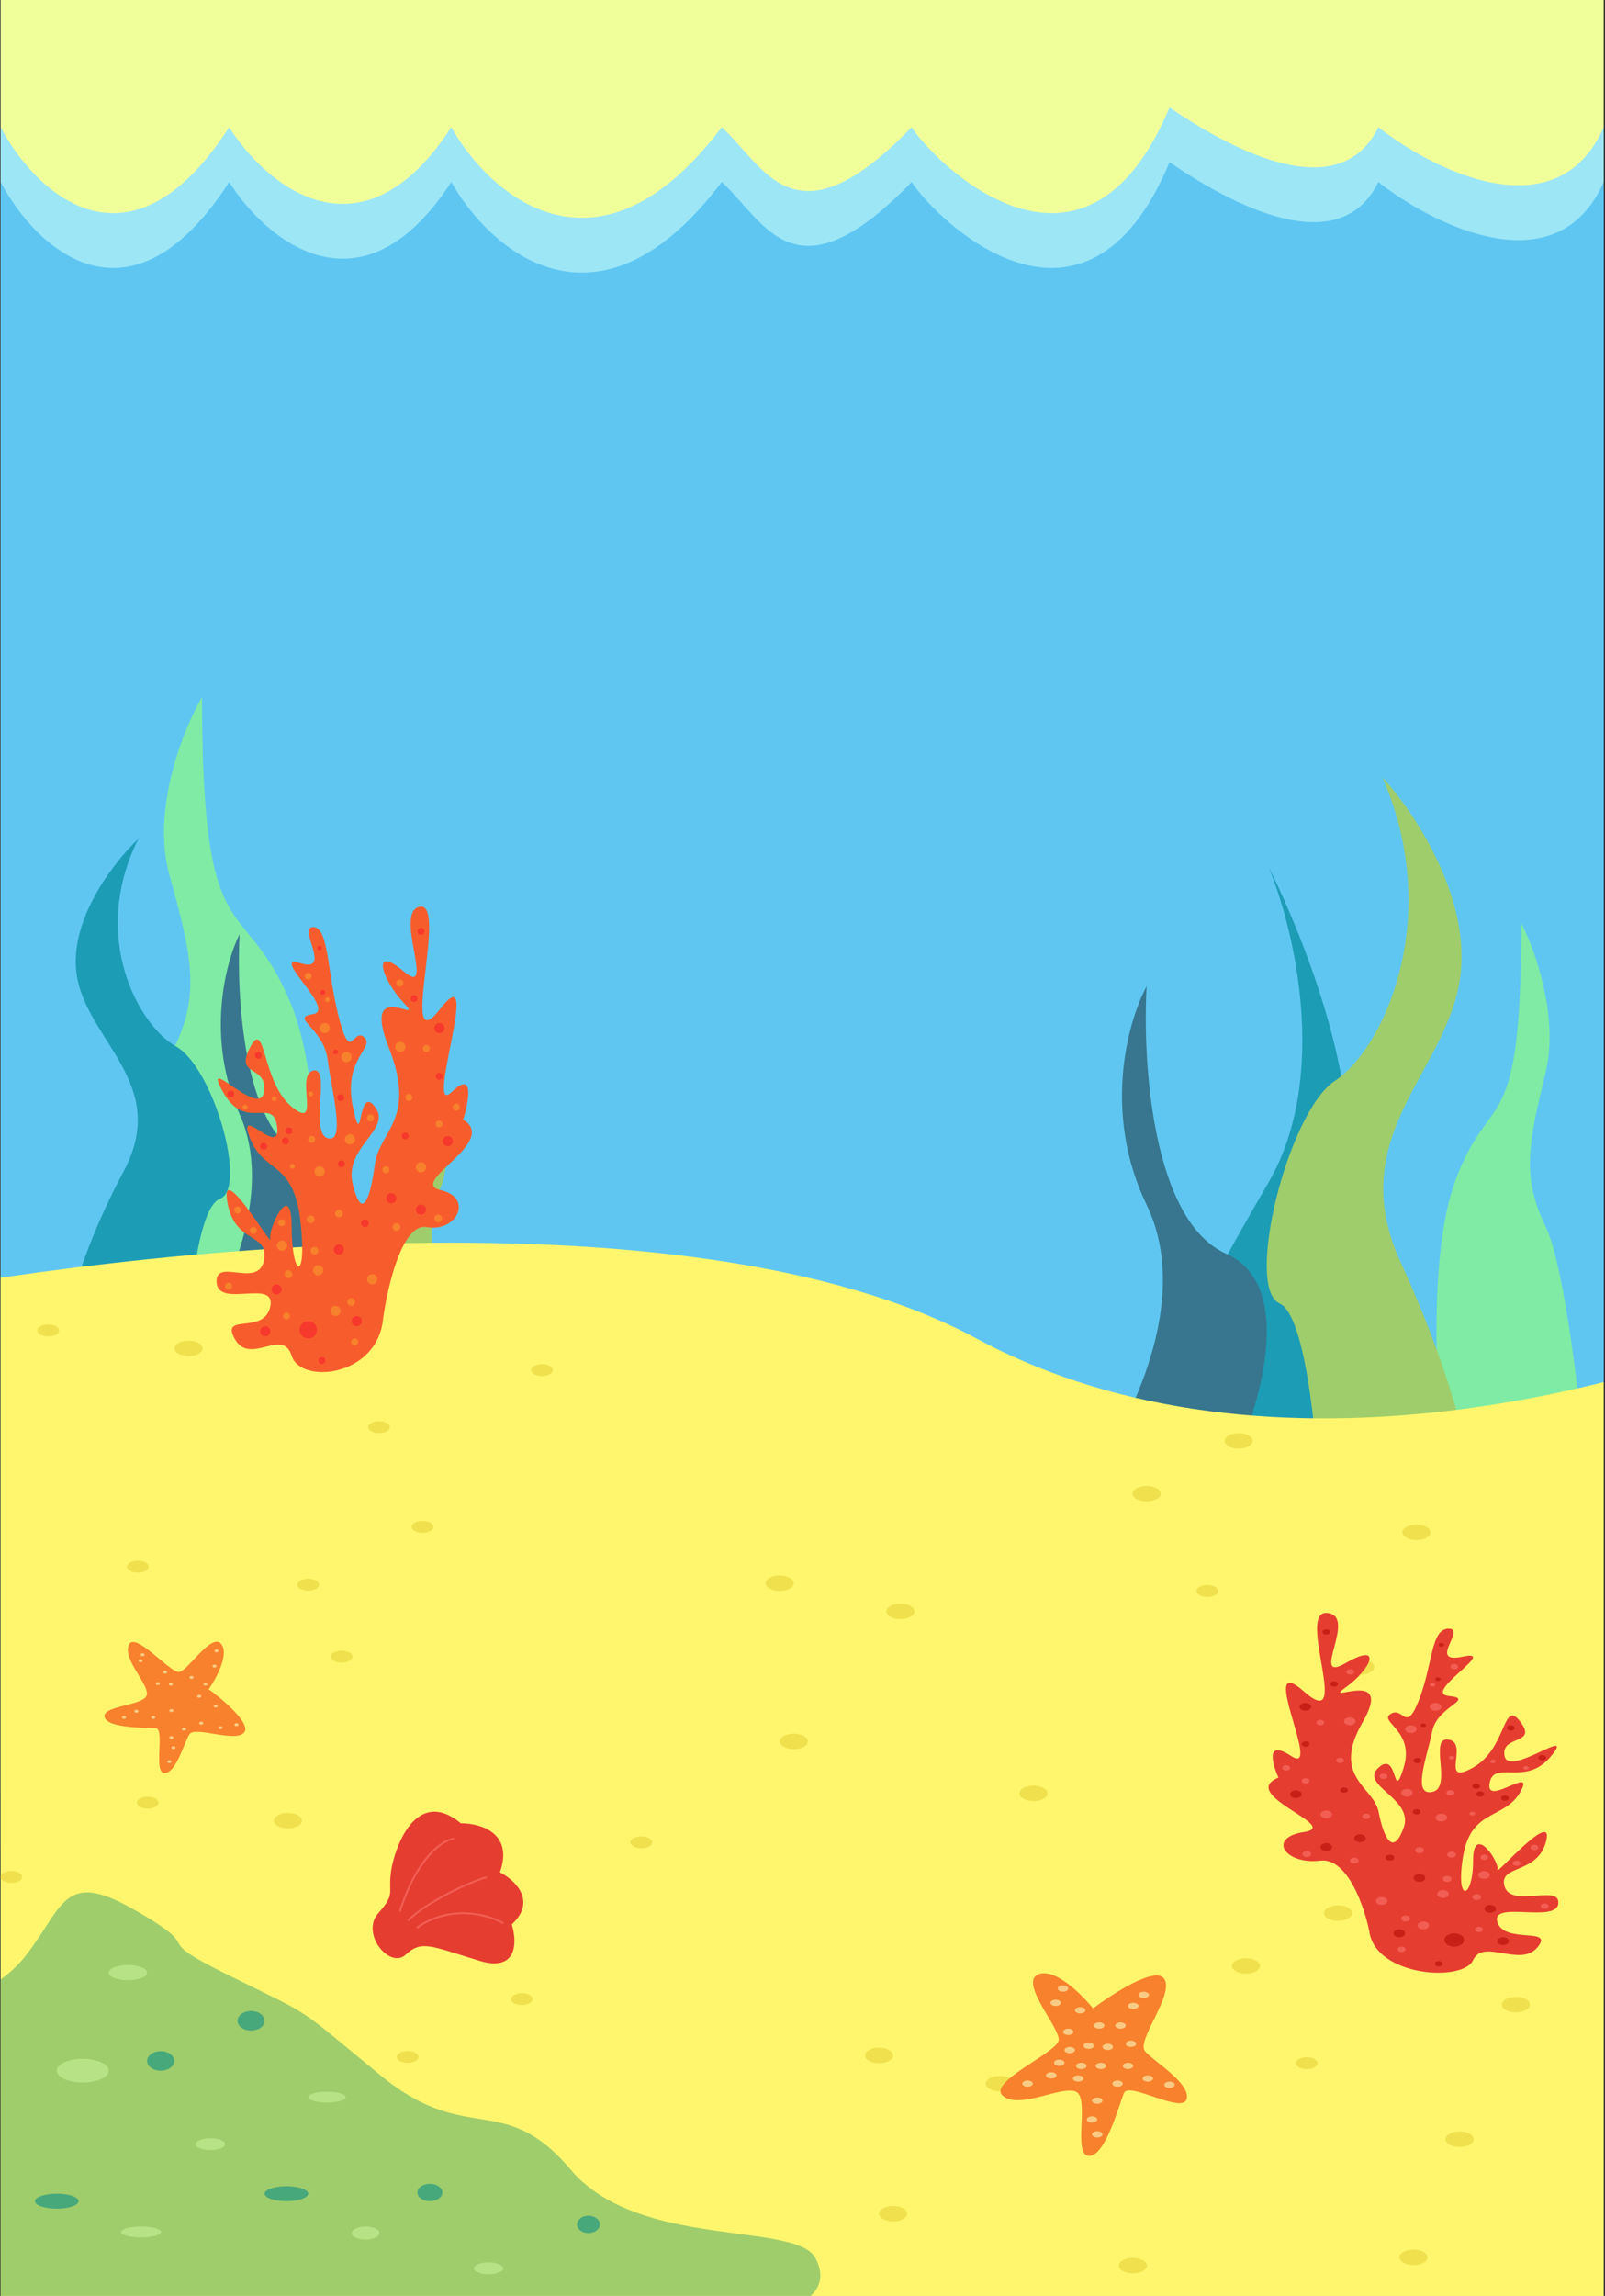 <svg width="835" height="1194" viewBox="0 0 835 1194" fill="none" xmlns="http://www.w3.org/2000/svg">
<rect x="0" y="0" width="835" height="1194" fill="#333333" stroke="none"/>
<g clip-path="url(#clip0_740_1224)">
<rect width="834" height="1194" transform="translate(0.321)" fill="#F1FF9B"/>
<path d="M119.225 66.182C66.974 147.112 18.185 99.903 0.321 66.182V932.902H834.321V66.182C810.206 120.864 746.12 88.966 717.092 66.182C695.656 109.928 635.237 74.128 608.442 55.9C564.496 160.767 488.217 87.143 474.261 66.182C413.071 129.567 397.783 86.232 375.454 66.182C311.145 151.487 254.876 101.725 234.779 66.182C187.888 138.363 138.205 96.257 119.225 66.182Z" fill="#9CE6F6"/>
<path d="M119.225 94.69C66.974 175.621 18.185 128.411 0.321 94.69V961.411H834.321V94.69C810.206 149.373 746.12 117.475 717.092 94.69C695.656 138.436 635.237 102.636 608.442 84.409C564.496 189.276 488.217 115.652 474.261 94.69C413.071 158.076 397.783 114.741 375.454 94.69C311.145 179.995 254.876 130.234 234.779 94.69C187.888 166.871 138.205 124.766 119.225 94.69Z" fill="#5FC6F1"/>
<path d="M210.392 611.322C227.374 579.613 217.468 534.985 210.392 516.634C221.147 539.756 239.94 592.385 229.072 617.929C218.204 643.472 230.204 683.623 237.563 700.506L184.92 695.001C176.43 676.283 189.166 650.959 210.392 611.322Z" fill="#9FCD6B"/>
<path d="M88.126 454.977C78.617 420.625 95.485 379.006 105.108 362.491C105.108 499.018 126.335 462.684 150.958 521.038C170.656 567.722 164.26 659.401 158.6 699.405L59.258 706.011C63.22 664.172 74.541 574.328 88.126 549.665C105.108 518.836 100.013 497.917 88.126 454.977Z" fill="#80EBA4"/>
<path d="M39.729 505.624C36.333 477.438 59.824 447.637 71.994 436.26C46.522 486.907 71.994 533.15 91.523 544.16C111.051 555.17 128.882 617.929 114.448 623.434C102.9 627.838 98.315 677.384 97.466 701.607H32.937C32.937 689.496 39.729 655.364 64.352 609.121C88.975 562.878 43.975 540.857 39.729 505.624Z" fill="#1D9CB5"/>
<path d="M124.637 579.393C146.712 628.939 105.108 692.799 102.561 697.203H156.052C168.222 670.778 185.26 614.406 156.052 600.313C126.844 586.219 122.938 518.103 124.637 485.806C117.278 500.486 106.976 539.756 124.637 579.393Z" fill="#37768E"/>
<path d="M659.932 614.96C691.815 559.974 673.217 482.587 659.932 450.767C680.125 490.861 715.409 582.122 695.004 626.416C674.598 670.71 697.129 740.333 710.945 769.607L612.108 760.061C596.166 727.604 620.078 683.692 659.932 614.96Z" fill="#1D9CB5"/>
<path d="M804.08 557.968C811.167 529.006 798.596 493.919 791.425 479.995C791.425 595.098 775.607 564.466 757.258 613.662C742.578 653.02 747.345 730.312 751.563 764.038L825.593 769.607C822.64 734.334 814.204 658.589 804.08 637.797C791.425 611.806 795.222 594.169 804.08 557.968Z" fill="#80EBA4"/>
<path d="M759.975 505.697C764.262 464.509 734.611 420.962 719.25 404.337C751.401 478.346 719.25 545.92 694.6 562.008C669.95 578.097 647.444 669.804 665.663 677.849C680.239 684.284 686.026 756.685 687.098 792.08H768.549C768.549 774.382 759.975 724.507 728.895 656.933C697.815 589.36 754.616 557.182 759.975 505.697Z" fill="#9FCD6B"/>
<path d="M596.535 626.58C625.554 686.732 570.864 764.261 567.516 769.608H637.831C653.829 737.526 676.225 669.087 637.831 651.977C599.437 634.867 594.302 552.169 596.535 512.959C586.862 530.782 573.319 578.458 596.535 626.58Z" fill="#37768E"/>
<path d="M508.05 696.116C355.587 614.041 45.928 651.51 -89.844 680.504L-40.469 1216.63H943.391V680.504C861.803 719.906 660.512 778.192 508.05 696.116Z" fill="#FFF66D"/>
<ellipse cx="468.442" cy="838.006" rx="7.311" ry="4.022" fill="#F0E04D"/>
<ellipse cx="412.94" cy="905.646" rx="7.311" ry="4.022" fill="#F0E04D"/>
<ellipse cx="537.672" cy="932.647" rx="7.311" ry="4.022" fill="#F0E04D"/>
<ellipse cx="707.678" cy="866.896" rx="7.311" ry="4.022" fill="#F0E04D"/>
<ellipse cx="683.653" cy="928.341" rx="7.311" ry="4.022" fill="#F0E04D"/>
<ellipse cx="736.899" cy="796.927" rx="7.311" ry="4.022" fill="#F0E04D"/>
<ellipse cx="596.549" cy="776.805" rx="7.311" ry="4.022" fill="#F0E04D"/>
<ellipse cx="644.422" cy="749.333" rx="7.311" ry="4.022" fill="#F0E04D"/>
<ellipse cx="405.629" cy="823.364" rx="7.311" ry="4.022" fill="#F0E04D"/>
<ellipse cx="98.09" cy="701.248" rx="7.311" ry="4.022" fill="#F0E04D"/>
<ellipse cx="628.118" cy="827.389" rx="5.647" ry="3.107" fill="#F0E04D"/>
<ellipse cx="219.8" cy="794.042" rx="5.647" ry="3.107" fill="#F0E04D"/>
<ellipse cx="160.388" cy="824.131" rx="5.647" ry="3.107" fill="#F0E04D"/>
<ellipse cx="177.733" cy="861.547" rx="5.647" ry="3.107" fill="#F0E04D"/>
<ellipse cx="71.708" cy="814.751" rx="5.647" ry="3.107" fill="#F0E04D"/>
<ellipse cx="197.191" cy="742.201" rx="5.647" ry="3.107" fill="#F0E04D"/>
<ellipse cx="281.962" cy="712.524" rx="5.647" ry="3.107" fill="#F0E04D"/>
<ellipse cx="25.127" cy="691.914" rx="5.647" ry="3.107" fill="#F0E04D"/>
<ellipse cx="520.131" cy="1083.61" rx="7.311" ry="4.022" fill="#F0E04D"/>
<ellipse cx="464.631" cy="1151.25" rx="7.311" ry="4.022" fill="#F0E04D"/>
<ellipse cx="589.363" cy="1178.25" rx="7.311" ry="4.022" fill="#F0E04D"/>
<ellipse cx="759.369" cy="1112.5" rx="7.311" ry="4.022" fill="#F0E04D"/>
<ellipse cx="735.344" cy="1173.94" rx="7.311" ry="4.022" fill="#F0E04D"/>
<ellipse cx="788.59" cy="1042.53" rx="7.311" ry="4.022" fill="#F0E04D"/>
<ellipse cx="648.24" cy="1022.4" rx="7.311" ry="4.022" fill="#F0E04D"/>
<ellipse cx="696.113" cy="994.933" rx="7.311" ry="4.022" fill="#F0E04D"/>
<ellipse cx="457.32" cy="1068.96" rx="7.311" ry="4.022" fill="#F0E04D"/>
<ellipse cx="149.781" cy="946.847" rx="7.311" ry="4.022" fill="#F0E04D"/>
<ellipse cx="679.809" cy="1072.99" rx="5.647" ry="3.107" fill="#F0E04D"/>
<ellipse cx="271.491" cy="1039.64" rx="5.647" ry="3.107" fill="#F0E04D"/>
<ellipse cx="212.079" cy="1069.73" rx="5.647" ry="3.107" fill="#F0E04D"/>
<ellipse cx="229.422" cy="1107.15" rx="5.647" ry="3.107" fill="#F0E04D"/>
<ellipse cx="123.399" cy="1060.35" rx="5.647" ry="3.107" fill="#F0E04D"/>
<ellipse cx="5.882" cy="976.127" rx="5.647" ry="3.107" fill="#F0E04D"/>
<ellipse cx="248.881" cy="987.801" rx="5.647" ry="3.107" fill="#F0E04D"/>
<ellipse cx="333.653" cy="958.123" rx="5.647" ry="3.107" fill="#F0E04D"/>
<ellipse cx="76.817" cy="937.514" rx="5.647" ry="3.107" fill="#F0E04D"/>
<path d="M12.922 1017.6C-7.18 1042.83 -36.391 1037.87 -31.366 1058.65L-7.913 1202.62C113.258 1202.12 361.297 1201.43 384.08 1202.62C412.558 1204.1 434.335 1193.71 424.284 1174.42C414.233 1155.12 332.149 1169.97 296.97 1128.41C261.791 1086.85 243.364 1116.54 198.134 1079.43C152.904 1042.33 164.631 1049.75 119.401 1027.48C74.171 1005.22 110.944 1016.48 69.064 992.732C32.479 971.987 33.024 992.371 12.922 1017.6Z" fill="#9FCD6B"/>
<ellipse cx="43.042" cy="1076.87" rx="13.517" ry="6.176" fill="#B7E386"/>
<ellipse cx="149.009" cy="1140.85" rx="11.346" ry="3.896" fill="#47A87B"/>
<ellipse cx="29.526" cy="1144.74" rx="11.346" ry="3.896" fill="#47A87B"/>
<ellipse cx="170.091" cy="1090.65" rx="9.736" ry="2.819" fill="#B7E386"/>
<ellipse cx="223.647" cy="1140.23" rx="6.509" ry="4.511" fill="#47A87B"/>
<ellipse cx="109.453" cy="1115.09" rx="7.64" ry="3.076" fill="#B7E386"/>
<ellipse cx="254.158" cy="1179.64" rx="7.64" ry="3.076" fill="#B7E386"/>
<ellipse cx="130.609" cy="1050.93" rx="7.052" ry="5.074" fill="#47A87B"/>
<ellipse cx="83.594" cy="1071.8" rx="7.052" ry="5.074" fill="#47A87B"/>
<ellipse cx="306.149" cy="1156.81" rx="5.945" ry="4.511" fill="#47A87B"/>
<ellipse cx="190.234" cy="1161.32" rx="7.185" ry="3.383" fill="#B7E386"/>
<ellipse cx="66.55" cy="1025.88" rx="9.991" ry="3.947" fill="#B7E386"/>
<ellipse cx="73.404" cy="1160.76" rx="10.38" ry="2.819" fill="#B7E386"/>
<path d="M686.7 967.637C700.997 965.85 709.783 991.466 712.389 1004.5C715.74 1027.95 761.163 1030.93 766.375 1019.39C771.588 1007.85 790.948 1023.48 799.884 1012.69C808.819 1001.89 782.757 1011.2 779.034 999.657C775.311 988.115 809.564 1000.4 810.681 989.976C811.798 979.552 786.108 992.583 782.757 981.041C779.406 969.499 799.884 975.084 804.351 957.585C808.819 940.086 777.545 976.201 779.034 972.478C780.523 968.754 766.375 947.532 766.375 967.637C766.375 987.743 757.067 990.349 761.163 965.404C765.258 940.458 782.757 946.415 790.948 931.895C799.139 917.375 772.705 940.086 774.938 927.427C777.172 914.769 793.554 929.661 806.958 913.279C820.361 896.897 784.991 924.449 782.757 913.279C780.523 902.11 800.256 907.695 790.948 895.408C781.64 883.122 784.246 909.184 766.375 919.236C748.504 929.289 764.514 906.578 753.716 904.716C742.919 902.854 755.95 929.661 745.153 931.895C734.356 934.129 742.547 913.279 745.153 900.248C747.759 887.217 767.864 883.494 753.716 882.005C739.568 880.516 780.151 857.432 761.163 861.527C742.175 865.623 763.024 847.007 753.716 847.007C744.409 847.007 745.525 864.878 738.451 883.494C731.377 902.11 730.261 887.217 723.559 891.313C716.857 895.408 736.218 899.876 730.261 919.236C724.303 938.597 727.654 909.928 717.229 919.236C706.805 928.544 735.845 935.246 730.261 950.511C724.676 965.776 719.836 955.723 717.229 942.32C714.623 928.917 692.284 924.449 709.039 895.408C725.793 866.367 686.7 887.217 700.103 877.537C713.506 867.857 719.463 853.709 700.103 864.878C680.742 876.048 706.805 840.305 690.423 838.816C674.041 837.327 703.826 902.11 678.509 879.771C653.191 857.432 688.561 924.449 671.807 913.279C658.404 904.344 661.754 917.003 665.105 924.449C643.511 933.384 698.242 949.766 678.509 952.745C658.776 955.723 668.829 969.871 686.7 967.637Z" fill="#E53D30"/>
<ellipse cx="731.963" cy="932.363" rx="3.011" ry="2.044" fill="#F25E53"/>
<ellipse cx="707.539" cy="956.019" rx="3.011" ry="2.044" fill="#C82016"/>
<ellipse cx="689.997" cy="943.621" rx="3.011" ry="2.044" fill="#F25E53"/>
<ellipse cx="689.997" cy="960.605" rx="3.011" ry="2.044" fill="#C82016"/>
<ellipse cx="702.244" cy="895.182" rx="3.011" ry="2.044" fill="#F25E53"/>
<ellipse cx="734.003" cy="899.269" rx="3.011" ry="2.044" fill="#F25E53"/>
<ellipse cx="746.86" cy="887.638" rx="3.011" ry="2.044" fill="#F25E53"/>
<ellipse cx="749.871" cy="945.241" rx="3.011" ry="2.044" fill="#F25E53"/>
<ellipse cx="750.739" cy="985.015" rx="3.011" ry="2.044" fill="#F25E53"/>
<ellipse cx="740.469" cy="1001.36" rx="3.011" ry="2.044" fill="#F25E53"/>
<ellipse cx="674.194" cy="933.089" rx="3.011" ry="2.044" fill="#C82016"/>
<ellipse cx="679.129" cy="887.638" rx="3.011" ry="2.044" fill="#C82016"/>
<ellipse cx="772.088" cy="975.105" rx="3.011" ry="2.044" fill="#F25E53"/>
<ellipse cx="775.274" cy="992.695" rx="3.011" ry="2.044" fill="#C82016"/>
<ellipse cx="781.955" cy="1009.53" rx="3.011" ry="2.044" fill="#C82016"/>
<ellipse cx="738.481" cy="976.655" rx="3.011" ry="2.044" fill="#C82016"/>
<ellipse cx="727.981" cy="1005.44" rx="3.011" ry="2.044" fill="#C82016"/>
<ellipse cx="718.813" cy="988.608" rx="3.011" ry="2.044" fill="#F25E53"/>
<ellipse cx="756.581" cy="1008.92" rx="5.124" ry="3.478" fill="#C82016"/>
<ellipse cx="723.111" cy="966.071" rx="2.284" ry="1.55" fill="#C82016"/>
<ellipse cx="752.881" cy="977.149" rx="2.284" ry="1.55" fill="#F25E53"/>
<ellipse cx="731.236" cy="997.762" rx="2.284" ry="1.55" fill="#F25E53"/>
<ellipse cx="768.252" cy="986.565" rx="2.284" ry="1.55" fill="#F25E53"/>
<ellipse cx="738.481" cy="962.194" rx="2.284" ry="1.55" fill="#F25E53"/>
<ellipse cx="704.528" cy="967.621" rx="2.284" ry="1.55" fill="#F25E53"/>
<ellipse cx="679.857" cy="964.199" rx="2.284" ry="1.55" fill="#F25E53"/>
<ellipse cx="755.165" cy="964.521" rx="2.284" ry="1.55" fill="#F25E53"/>
<ellipse cx="768.009" cy="928.935" rx="2.04" ry="1.385" fill="#C82016"/>
<ellipse cx="802.349" cy="914.128" rx="2.04" ry="1.385" fill="#C82016"/>
<ellipse cx="754.54" cy="932.363" rx="2.04" ry="1.385" fill="#F25E53"/>
<ellipse cx="737.382" cy="915.624" rx="2.04" ry="1.385" fill="#C82016"/>
<ellipse cx="756.58" cy="866.745" rx="2.04" ry="1.385" fill="#F25E53"/>
<ellipse cx="719.784" cy="923.778" rx="2.04" ry="1.385" fill="#F25E53"/>
<ellipse cx="669.142" cy="919.389" rx="2.04" ry="1.385" fill="#F25E53"/>
<ellipse cx="737.014" cy="942.237" rx="2.04" ry="1.385" fill="#C82016"/>
<ellipse cx="710.734" cy="944.582" rx="2.04" ry="1.385" fill="#F25E53"/>
<ellipse cx="697.193" cy="915.512" rx="2.04" ry="1.385" fill="#F25E53"/>
<ellipse cx="694.077" cy="875.754" rx="2.04" ry="1.385" fill="#C82016"/>
<ellipse cx="699.233" cy="930.978" rx="2.04" ry="1.385" fill="#C82016"/>
<ellipse cx="798.269" cy="960.809" rx="2.04" ry="1.385" fill="#F25E53"/>
<ellipse cx="729.195" cy="1013.78" rx="2.04" ry="1.385" fill="#F25E53"/>
<ellipse cx="748.558" cy="1021.29" rx="2.04" ry="1.385" fill="#C82016"/>
<ellipse cx="776.688" cy="916.048" rx="1.415" ry="0.96" fill="#F25E53"/>
<ellipse cx="755.165" cy="914.128" rx="1.415" ry="0.96" fill="#F25E53"/>
<ellipse cx="740.469" cy="897.226" rx="1.415" ry="0.96" fill="#C82016"/>
<ellipse cx="745.264" cy="876.178" rx="1.415" ry="0.96" fill="#F25E53"/>
<ellipse cx="748.094" cy="873.27" rx="1.415" ry="0.96" fill="#C82016"/>
<ellipse cx="749.87" cy="855.417" rx="1.415" ry="0.96" fill="#C82016"/>
<ellipse cx="765.968" cy="943.197" rx="1.415" ry="0.96" fill="#F25E53"/>
<ellipse cx="793.936" cy="919.389" rx="1.415" ry="0.96" fill="#F25E53"/>
<ellipse cx="786.01" cy="898.61" rx="2.04" ry="1.385" fill="#C82016"/>
<ellipse cx="770.049" cy="933.022" rx="2.04" ry="1.385" fill="#C82016"/>
<ellipse cx="679.244" cy="926.165" rx="2.04" ry="1.385" fill="#F25E53"/>
<ellipse cx="679.244" cy="907.003" rx="2.04" ry="1.385" fill="#C82016"/>
<ellipse cx="686.866" cy="895.841" rx="2.04" ry="1.385" fill="#F25E53"/>
<ellipse cx="702.487" cy="869.514" rx="2.04" ry="1.385" fill="#F25E53"/>
<ellipse cx="689.996" cy="848.72" rx="2.04" ry="1.385" fill="#C82016"/>
<ellipse cx="789.007" cy="969.006" rx="2.04" ry="1.385" fill="#F25E53"/>
<ellipse cx="782.927" cy="935.133" rx="2.04" ry="1.385" fill="#C82016"/>
<ellipse cx="772.263" cy="965.906" rx="2.04" ry="1.385" fill="#F25E53"/>
<ellipse cx="803.598" cy="991.311" rx="2.04" ry="1.385" fill="#F25E53"/>
<ellipse cx="769.423" cy="1003.4" rx="2.04" ry="1.385" fill="#F25E53"/>
<path d="M221.941 638.162C209.343 635.851 201.601 668.983 199.305 685.838C196.352 716.177 156.329 720.03 151.736 705.101C147.144 690.172 130.084 710.398 122.211 696.433C114.338 682.467 137.302 694.506 140.582 679.577C143.863 664.649 113.682 680.541 112.697 667.057C111.713 653.573 134.349 670.428 137.302 655.499C140.254 640.57 122.211 647.794 118.274 625.16C114.338 602.526 141.895 649.238 140.582 644.423C139.27 639.607 151.736 612.157 151.736 638.162C151.736 664.167 159.938 667.538 156.329 635.273C152.721 603.007 137.302 610.713 130.084 591.931C122.867 573.15 146.159 602.526 144.191 586.152C142.223 569.779 127.788 589.042 115.978 567.853C104.168 546.664 135.333 582.3 137.302 567.853C139.27 553.406 121.883 560.629 130.084 544.737C138.286 528.845 135.99 562.555 151.736 575.558C167.483 588.56 153.377 559.184 162.89 556.777C172.404 554.369 160.922 589.042 170.436 591.931C179.949 594.821 172.732 567.853 170.436 550.998C168.139 534.143 150.424 529.327 162.89 527.401C175.357 525.474 139.598 495.617 156.329 500.914C173.06 506.211 154.689 482.133 162.89 482.133C171.092 482.133 170.108 505.248 176.341 529.327C182.574 553.406 183.558 534.143 189.463 539.44C195.368 544.737 178.309 550.516 183.558 575.558C188.807 600.6 185.854 563.519 195.04 575.558C204.226 587.597 178.637 596.265 183.558 616.01C188.479 635.754 192.744 622.752 195.04 605.415C197.336 588.079 217.02 582.3 202.257 544.737C187.495 507.175 221.941 534.143 210.131 521.622C198.321 509.101 193.072 490.801 210.131 505.248C227.19 519.695 204.226 473.465 218.66 471.538C233.095 469.612 206.85 553.406 229.158 524.511C251.466 495.617 220.301 582.3 235.063 567.853C246.873 556.295 243.921 572.668 240.968 582.3C259.996 593.858 211.771 615.047 229.158 618.9C246.545 622.752 237.688 641.052 221.941 638.162Z" fill="#F75D2C"/>
<ellipse cx="2.653" cy="2.643" rx="2.653" ry="2.643" transform="matrix(-1 0 0 1 184.712 589.894)" fill="#F7812C"/>
<ellipse cx="2.653" cy="2.643" rx="2.653" ry="2.643" transform="matrix(-1 0 0 1 206.231 620.491)" fill="#F7382C"/>
<ellipse cx="2.653" cy="2.643" rx="2.653" ry="2.643" transform="matrix(-1 0 0 1 221.688 604.455)" fill="#F7812C"/>
<ellipse cx="2.653" cy="2.643" rx="2.653" ry="2.643" transform="matrix(-1 0 0 1 221.688 626.423)" fill="#F7382C"/>
<ellipse cx="2.653" cy="2.643" rx="2.653" ry="2.643" transform="matrix(-1 0 0 1 210.896 541.801)" fill="#F7812C"/>
<ellipse cx="2.653" cy="2.643" rx="2.653" ry="2.643" transform="matrix(-1 0 0 1 182.914 547.088)" fill="#F7812C"/>
<ellipse cx="2.653" cy="2.643" rx="2.653" ry="2.643" transform="matrix(-1 0 0 1 171.586 532.043)" fill="#F7812C"/>
<ellipse cx="2.653" cy="2.643" rx="2.653" ry="2.643" transform="matrix(-1 0 0 1 168.933 606.55)" fill="#F7812C"/>
<ellipse cx="2.653" cy="2.643" rx="2.653" ry="2.643" transform="matrix(-1 0 0 1 168.167 657.995)" fill="#F7812C"/>
<ellipse cx="2.653" cy="2.643" rx="2.653" ry="2.643" transform="matrix(-1 0 0 1 177.216 679.131)" fill="#F7812C"/>
<ellipse cx="2.653" cy="2.643" rx="2.653" ry="2.643" transform="matrix(-1 0 0 1 235.614 590.832)" fill="#F7382C"/>
<ellipse cx="2.653" cy="2.643" rx="2.653" ry="2.643" transform="matrix(-1 0 0 1 231.265 532.043)" fill="#F7382C"/>
<ellipse cx="2.653" cy="2.643" rx="2.653" ry="2.643" transform="matrix(-1 0 0 1 149.355 645.178)" fill="#F7812C"/>
<ellipse cx="2.653" cy="2.643" rx="2.653" ry="2.643" transform="matrix(-1 0 0 1 146.549 667.93)" fill="#F7382C"/>
<ellipse cx="2.653" cy="2.643" rx="2.653" ry="2.643" transform="matrix(-1 0 0 1 140.661 689.705)" fill="#F7382C"/>
<ellipse cx="2.653" cy="2.643" rx="2.653" ry="2.643" transform="matrix(-1 0 0 1 178.968 647.183)" fill="#F7382C"/>
<ellipse cx="2.653" cy="2.643" rx="2.653" ry="2.643" transform="matrix(-1 0 0 1 188.22 684.418)" fill="#F7382C"/>
<ellipse cx="2.653" cy="2.643" rx="2.653" ry="2.643" transform="matrix(-1 0 0 1 196.298 662.643)" fill="#F7812C"/>
<ellipse cx="4.514" cy="4.498" rx="4.514" ry="4.498" transform="matrix(-1 0 0 1 164.882 687.061)" fill="#F7382C"/>
<ellipse cx="2.012" cy="2.005" rx="2.012" ry="2.005" transform="matrix(-1 0 0 1 191.87 634.132)" fill="#F7382C"/>
<ellipse cx="2.012" cy="2.005" rx="2.012" ry="2.005" transform="matrix(-1 0 0 1 165.638 648.46)" fill="#F7812C"/>
<ellipse cx="2.012" cy="2.005" rx="2.012" ry="2.005" transform="matrix(-1 0 0 1 184.712 675.122)" fill="#F7812C"/>
<ellipse cx="2.012" cy="2.005" rx="2.012" ry="2.005" transform="matrix(-1 0 0 1 152.095 660.639)" fill="#F7812C"/>
<ellipse cx="2.012" cy="2.005" rx="2.012" ry="2.005" transform="matrix(-1 0 0 1 178.328 629.117)" fill="#F7812C"/>
<ellipse cx="2.012" cy="2.005" rx="2.012" ry="2.005" transform="matrix(-1 0 0 1 208.244 636.136)" fill="#F7812C"/>
<ellipse cx="2.012" cy="2.005" rx="2.012" ry="2.005" transform="matrix(-1 0 0 1 229.983 631.71)" fill="#F7812C"/>
<ellipse cx="2.012" cy="2.005" rx="2.012" ry="2.005" transform="matrix(-1 0 0 1 163.625 632.127)" fill="#F7812C"/>
<ellipse cx="1.798" cy="1.791" rx="1.798" ry="1.791" transform="matrix(-1 0 0 1 152.095 586.311)" fill="#F7382C"/>
<ellipse cx="1.798" cy="1.791" rx="1.798" ry="1.791" transform="matrix(-1 0 0 1 121.837 567.159)" fill="#F7382C"/>
<ellipse cx="1.798" cy="1.791" rx="1.798" ry="1.791" transform="matrix(-1 0 0 1 163.963 590.746)" fill="#F7812C"/>
<ellipse cx="1.798" cy="1.791" rx="1.798" ry="1.791" transform="matrix(-1 0 0 1 179.08 569.094)" fill="#F7382C"/>
<ellipse cx="1.798" cy="1.791" rx="1.798" ry="1.791" transform="matrix(-1 0 0 1 162.165 505.871)" fill="#F7812C"/>
<ellipse cx="1.798" cy="1.791" rx="1.798" ry="1.791" transform="matrix(-1 0 0 1 194.587 579.641)" fill="#F7812C"/>
<ellipse cx="1.798" cy="1.791" rx="1.798" ry="1.791" transform="matrix(-1 0 0 1 239.209 573.964)" fill="#F7812C"/>
<ellipse cx="1.798" cy="1.791" rx="1.798" ry="1.791" transform="matrix(-1 0 0 1 179.405 603.517)" fill="#F7382C"/>
<ellipse cx="1.798" cy="1.791" rx="1.798" ry="1.791" transform="matrix(-1 0 0 1 202.561 606.55)" fill="#F7812C"/>
<ellipse cx="1.798" cy="1.791" rx="1.798" ry="1.791" transform="matrix(-1 0 0 1 214.492 568.95)" fill="#F7812C"/>
<ellipse cx="1.798" cy="1.791" rx="1.798" ry="1.791" transform="matrix(-1 0 0 1 217.238 517.524)" fill="#F7382C"/>
<ellipse cx="1.798" cy="1.791" rx="1.798" ry="1.791" transform="matrix(-1 0 0 1 212.694 588.955)" fill="#F7382C"/>
<ellipse cx="1.798" cy="1.791" rx="1.798" ry="1.791" transform="matrix(-1 0 0 1 125.433 627.539)" fill="#F7812C"/>
<ellipse cx="1.798" cy="1.791" rx="1.798" ry="1.791" transform="matrix(-1 0 0 1 186.294 696.057)" fill="#F7812C"/>
<ellipse cx="1.798" cy="1.791" rx="1.798" ry="1.791" transform="matrix(-1 0 0 1 169.233 705.773)" fill="#F7382C"/>
<ellipse cx="1.247" cy="1.243" rx="1.247" ry="1.243" transform="matrix(-1 0 0 1 143.896 570.192)" fill="#F7812C"/>
<ellipse cx="1.247" cy="1.243" rx="1.247" ry="1.243" transform="matrix(-1 0 0 1 162.86 567.708)" fill="#F7812C"/>
<ellipse cx="1.247" cy="1.243" rx="1.247" ry="1.243" transform="matrix(-1 0 0 1 175.81 545.846)" fill="#F7382C"/>
<ellipse cx="1.247" cy="1.243" rx="1.247" ry="1.243" transform="matrix(-1 0 0 1 171.586 518.622)" fill="#F7812C"/>
<ellipse cx="1.247" cy="1.243" rx="1.247" ry="1.243" transform="matrix(-1 0 0 1 169.092 514.861)" fill="#F7382C"/>
<ellipse cx="1.247" cy="1.243" rx="1.247" ry="1.243" transform="matrix(-1 0 0 1 167.526 491.768)" fill="#F7382C"/>
<ellipse cx="1.247" cy="1.243" rx="1.247" ry="1.243" transform="matrix(-1 0 0 1 153.342 605.308)" fill="#F7812C"/>
<ellipse cx="1.247" cy="1.243" rx="1.247" ry="1.243" transform="matrix(-1 0 0 1 128.698 574.513)" fill="#F7812C"/>
<ellipse cx="1.798" cy="1.791" rx="1.798" ry="1.791" transform="matrix(-1 0 0 1 136.234 547.088)" fill="#F7382C"/>
<ellipse cx="1.798" cy="1.791" rx="1.798" ry="1.791" transform="matrix(-1 0 0 1 150.297 591.598)" fill="#F7382C"/>
<ellipse cx="1.798" cy="1.791" rx="1.798" ry="1.791" transform="matrix(-1 0 0 1 230.309 582.729)" fill="#F7812C"/>
<ellipse cx="1.798" cy="1.791" rx="1.798" ry="1.791" transform="matrix(-1 0 0 1 230.309 557.943)" fill="#F7382C"/>
<ellipse cx="1.798" cy="1.791" rx="1.798" ry="1.791" transform="matrix(-1 0 0 1 223.592 543.506)" fill="#F7812C"/>
<ellipse cx="1.798" cy="1.791" rx="1.798" ry="1.791" transform="matrix(-1 0 0 1 209.827 509.453)" fill="#F7812C"/>
<ellipse cx="1.798" cy="1.791" rx="1.798" ry="1.791" transform="matrix(-1 0 0 1 220.833 482.557)" fill="#F7382C"/>
<ellipse cx="1.798" cy="1.791" rx="1.798" ry="1.791" transform="matrix(-1 0 0 1 133.593 638.141)" fill="#F7812C"/>
<ellipse cx="1.798" cy="1.791" rx="1.798" ry="1.791" transform="matrix(-1 0 0 1 138.951 594.328)" fill="#F7382C"/>
<ellipse cx="1.798" cy="1.791" rx="1.798" ry="1.791" transform="matrix(-1 0 0 1 148.347 634.132)" fill="#F7812C"/>
<ellipse cx="1.798" cy="1.791" rx="1.798" ry="1.791" transform="matrix(-1 0 0 1 120.736 666.992)" fill="#F7812C"/>
<ellipse cx="1.798" cy="1.791" rx="1.798" ry="1.791" transform="matrix(-1 0 0 1 150.849 682.627)" fill="#F7812C"/>
<path d="M249.289 1019.7C269.494 1025.84 269.011 1009.66 266.244 1000.8C279.578 988.468 267.693 977.597 260.084 973.704C267.388 953.034 249.601 948.114 239.794 948.237C216.208 928.796 205.114 961.468 203.443 973.226C201.773 984.984 206 984.633 196.742 995.065C187.484 1005.5 202.73 1024.25 211.063 1016.54C219.397 1008.83 224.033 1012.01 249.289 1019.7Z" fill="#E53D30"/>
<path d="M252.981 976.348C245.434 978.159 221.397 989.397 212.471 998.629" stroke="#F25E53" stroke-linecap="round"/>
<path d="M261.588 1000.06C254.129 995.764 234.79 990.216 217.103 1002.35" stroke="#F25E53" stroke-linecap="round"/>
<path d="M235.811 956.283C230.352 957.04 217.175 965.579 208.135 993.687" stroke="#F25E53" stroke-linecap="round"/>
<path d="M605.634 1029.04C601.144 1022.52 579.115 1036.62 568.661 1044.49C562.814 1037.23 548.975 1023.5 540.397 1026.67C529.675 1030.63 551.519 1054.48 550.779 1061.01C550.039 1067.54 513.066 1082.99 521.871 1090.05C530.676 1097.11 552.39 1084.45 559.75 1087.79C567.11 1091.12 557.864 1120.89 566.502 1121.19C575.139 1121.49 582.201 1094.52 584.756 1088.45C587.311 1082.39 615.238 1099.65 617.357 1091.56C619.475 1083.46 600.588 1072.37 595.748 1066.81C590.909 1061.25 611.246 1037.2 605.634 1029.04Z" fill="#F7812C"/>
<ellipse cx="595.042" cy="1037.46" rx="2.726" ry="1.638" fill="#F9CA84"/>
<ellipse cx="589.59" cy="1043.21" rx="2.726" ry="1.638" fill="#F9CA84"/>
<ellipse cx="582.945" cy="1053.4" rx="2.726" ry="1.638" fill="#F9CA84"/>
<ellipse cx="576.303" cy="1064.51" rx="2.726" ry="1.638" fill="#F9CA84"/>
<ellipse cx="588.398" cy="1062.88" rx="2.726" ry="1.638" fill="#F9CA84"/>
<ellipse cx="566.389" cy="1063.89" rx="2.726" ry="1.638" fill="#F9CA84"/>
<ellipse cx="571.84" cy="1053.4" rx="2.726" ry="1.638" fill="#F9CA84"/>
<ellipse cx="555.753" cy="1056.67" rx="2.726" ry="1.638" fill="#F9CA84"/>
<ellipse cx="556.528" cy="1066.15" rx="2.726" ry="1.638" fill="#F9CA84"/>
<ellipse cx="551.078" cy="1072.75" rx="2.726" ry="1.638" fill="#F9CA84"/>
<ellipse cx="562.538" cy="1074.39" rx="2.726" ry="1.638" fill="#F9CA84"/>
<ellipse cx="560.937" cy="1080.94" rx="2.726" ry="1.638" fill="#F9CA84"/>
<ellipse cx="572.738" cy="1074.39" rx="2.726" ry="1.638" fill="#F9CA84"/>
<ellipse cx="586.856" cy="1074.39" rx="2.726" ry="1.638" fill="#F9CA84"/>
<ellipse cx="597.16" cy="1080.94" rx="2.726" ry="1.638" fill="#F9CA84"/>
<ellipse cx="608.449" cy="1084.21" rx="2.726" ry="1.638" fill="#F9CA84"/>
<ellipse cx="581.404" cy="1083.6" rx="2.726" ry="1.638" fill="#F9CA84"/>
<ellipse cx="570.852" cy="1092.45" rx="2.726" ry="1.638" fill="#F9CA84"/>
<ellipse cx="568.127" cy="1102.24" rx="2.726" ry="1.638" fill="#F9CA84"/>
<ellipse cx="546.921" cy="1079.3" rx="2.726" ry="1.638" fill="#F9CA84"/>
<ellipse cx="534.584" cy="1083.6" rx="2.726" ry="1.638" fill="#F9CA84"/>
<ellipse cx="561.981" cy="1045.46" rx="2.726" ry="1.638" fill="#F9CA84"/>
<ellipse cx="549.214" cy="1041.58" rx="2.726" ry="1.638" fill="#F9CA84"/>
<ellipse cx="553.026" cy="1034.18" rx="2.726" ry="1.638" fill="#F9CA84"/>
<ellipse cx="570.852" cy="1109.98" rx="2.726" ry="1.638" fill="#F9CA84"/>
<path d="M127.047 900.927C130.693 896.45 116.261 884.098 108.589 878.481C112.469 872.909 119.229 860.442 115.237 855.148C110.248 848.531 98.052 868.664 93.326 869.51C88.601 870.357 70.143 847.911 67.015 855.495C63.886 863.078 77.234 875.514 76.42 881.317C75.606 887.121 52.84 886.907 54.413 892.966C55.986 899.024 76.341 898.304 81.115 898.815C85.888 899.325 79.568 922.308 85.675 922.092C91.781 921.876 95.652 906.453 98.549 901.935C101.446 897.416 122.489 906.523 127.047 900.927Z" fill="#F7812C"/>
<ellipse cx="74.181" cy="860.574" rx="1.072" ry="0.786" fill="#F9CA84"/>
<ellipse cx="73.11" cy="863.725" rx="1.072" ry="0.786" fill="#F9CA84"/>
<ellipse cx="85.867" cy="869.62" rx="1.072" ry="0.786" fill="#F9CA84"/>
<ellipse cx="82.106" cy="875.567" rx="1.072" ry="0.786" fill="#F9CA84"/>
<ellipse cx="88.865" cy="875.871" rx="1.072" ry="0.786" fill="#F9CA84"/>
<ellipse cx="99.64" cy="872.365" rx="1.072" ry="0.786" fill="#F9CA84"/>
<ellipse cx="95.722" cy="899.288" rx="1.072" ry="0.786" fill="#F9CA84"/>
<ellipse cx="89.169" cy="903.617" rx="1.072" ry="0.786" fill="#F9CA84"/>
<ellipse cx="90.241" cy="908.886" rx="1.072" ry="0.786" fill="#F9CA84"/>
<ellipse cx="88.099" cy="916.163" rx="1.072" ry="0.786" fill="#F9CA84"/>
<ellipse cx="112.23" cy="887.243" rx="1.072" ry="0.786" fill="#F9CA84"/>
<ellipse cx="104.697" cy="896.145" rx="1.072" ry="0.786" fill="#F9CA84"/>
<ellipse cx="114.749" cy="898.502" rx="1.072" ry="0.786" fill="#F9CA84"/>
<ellipse cx="123.03" cy="896.931" rx="1.072" ry="0.786" fill="#F9CA84"/>
<ellipse cx="103.625" cy="882.199" rx="1.072" ry="0.786" fill="#F9CA84"/>
<ellipse cx="89.169" cy="889.6" rx="1.072" ry="0.786" fill="#F9CA84"/>
<ellipse cx="79.749" cy="893.14" rx="1.072" ry="0.786" fill="#F9CA84"/>
<ellipse cx="70.967" cy="889.941" rx="1.072" ry="0.786" fill="#F9CA84"/>
<ellipse cx="64.505" cy="893.14" rx="1.072" ry="0.786" fill="#F9CA84"/>
<ellipse cx="106.839" cy="875.871" rx="1.072" ry="0.786" fill="#F9CA84"/>
<ellipse cx="111.594" cy="866.462" rx="1.072" ry="0.786" fill="#F9CA84"/>
<ellipse cx="112.666" cy="858.541" rx="1.072" ry="0.786" fill="#F9CA84"/>
</g>
<defs>
<clipPath id="clip0_740_1224">
<rect width="834" height="1194" fill="white" transform="translate(0.321)"/>
</clipPath>
</defs>
</svg>

